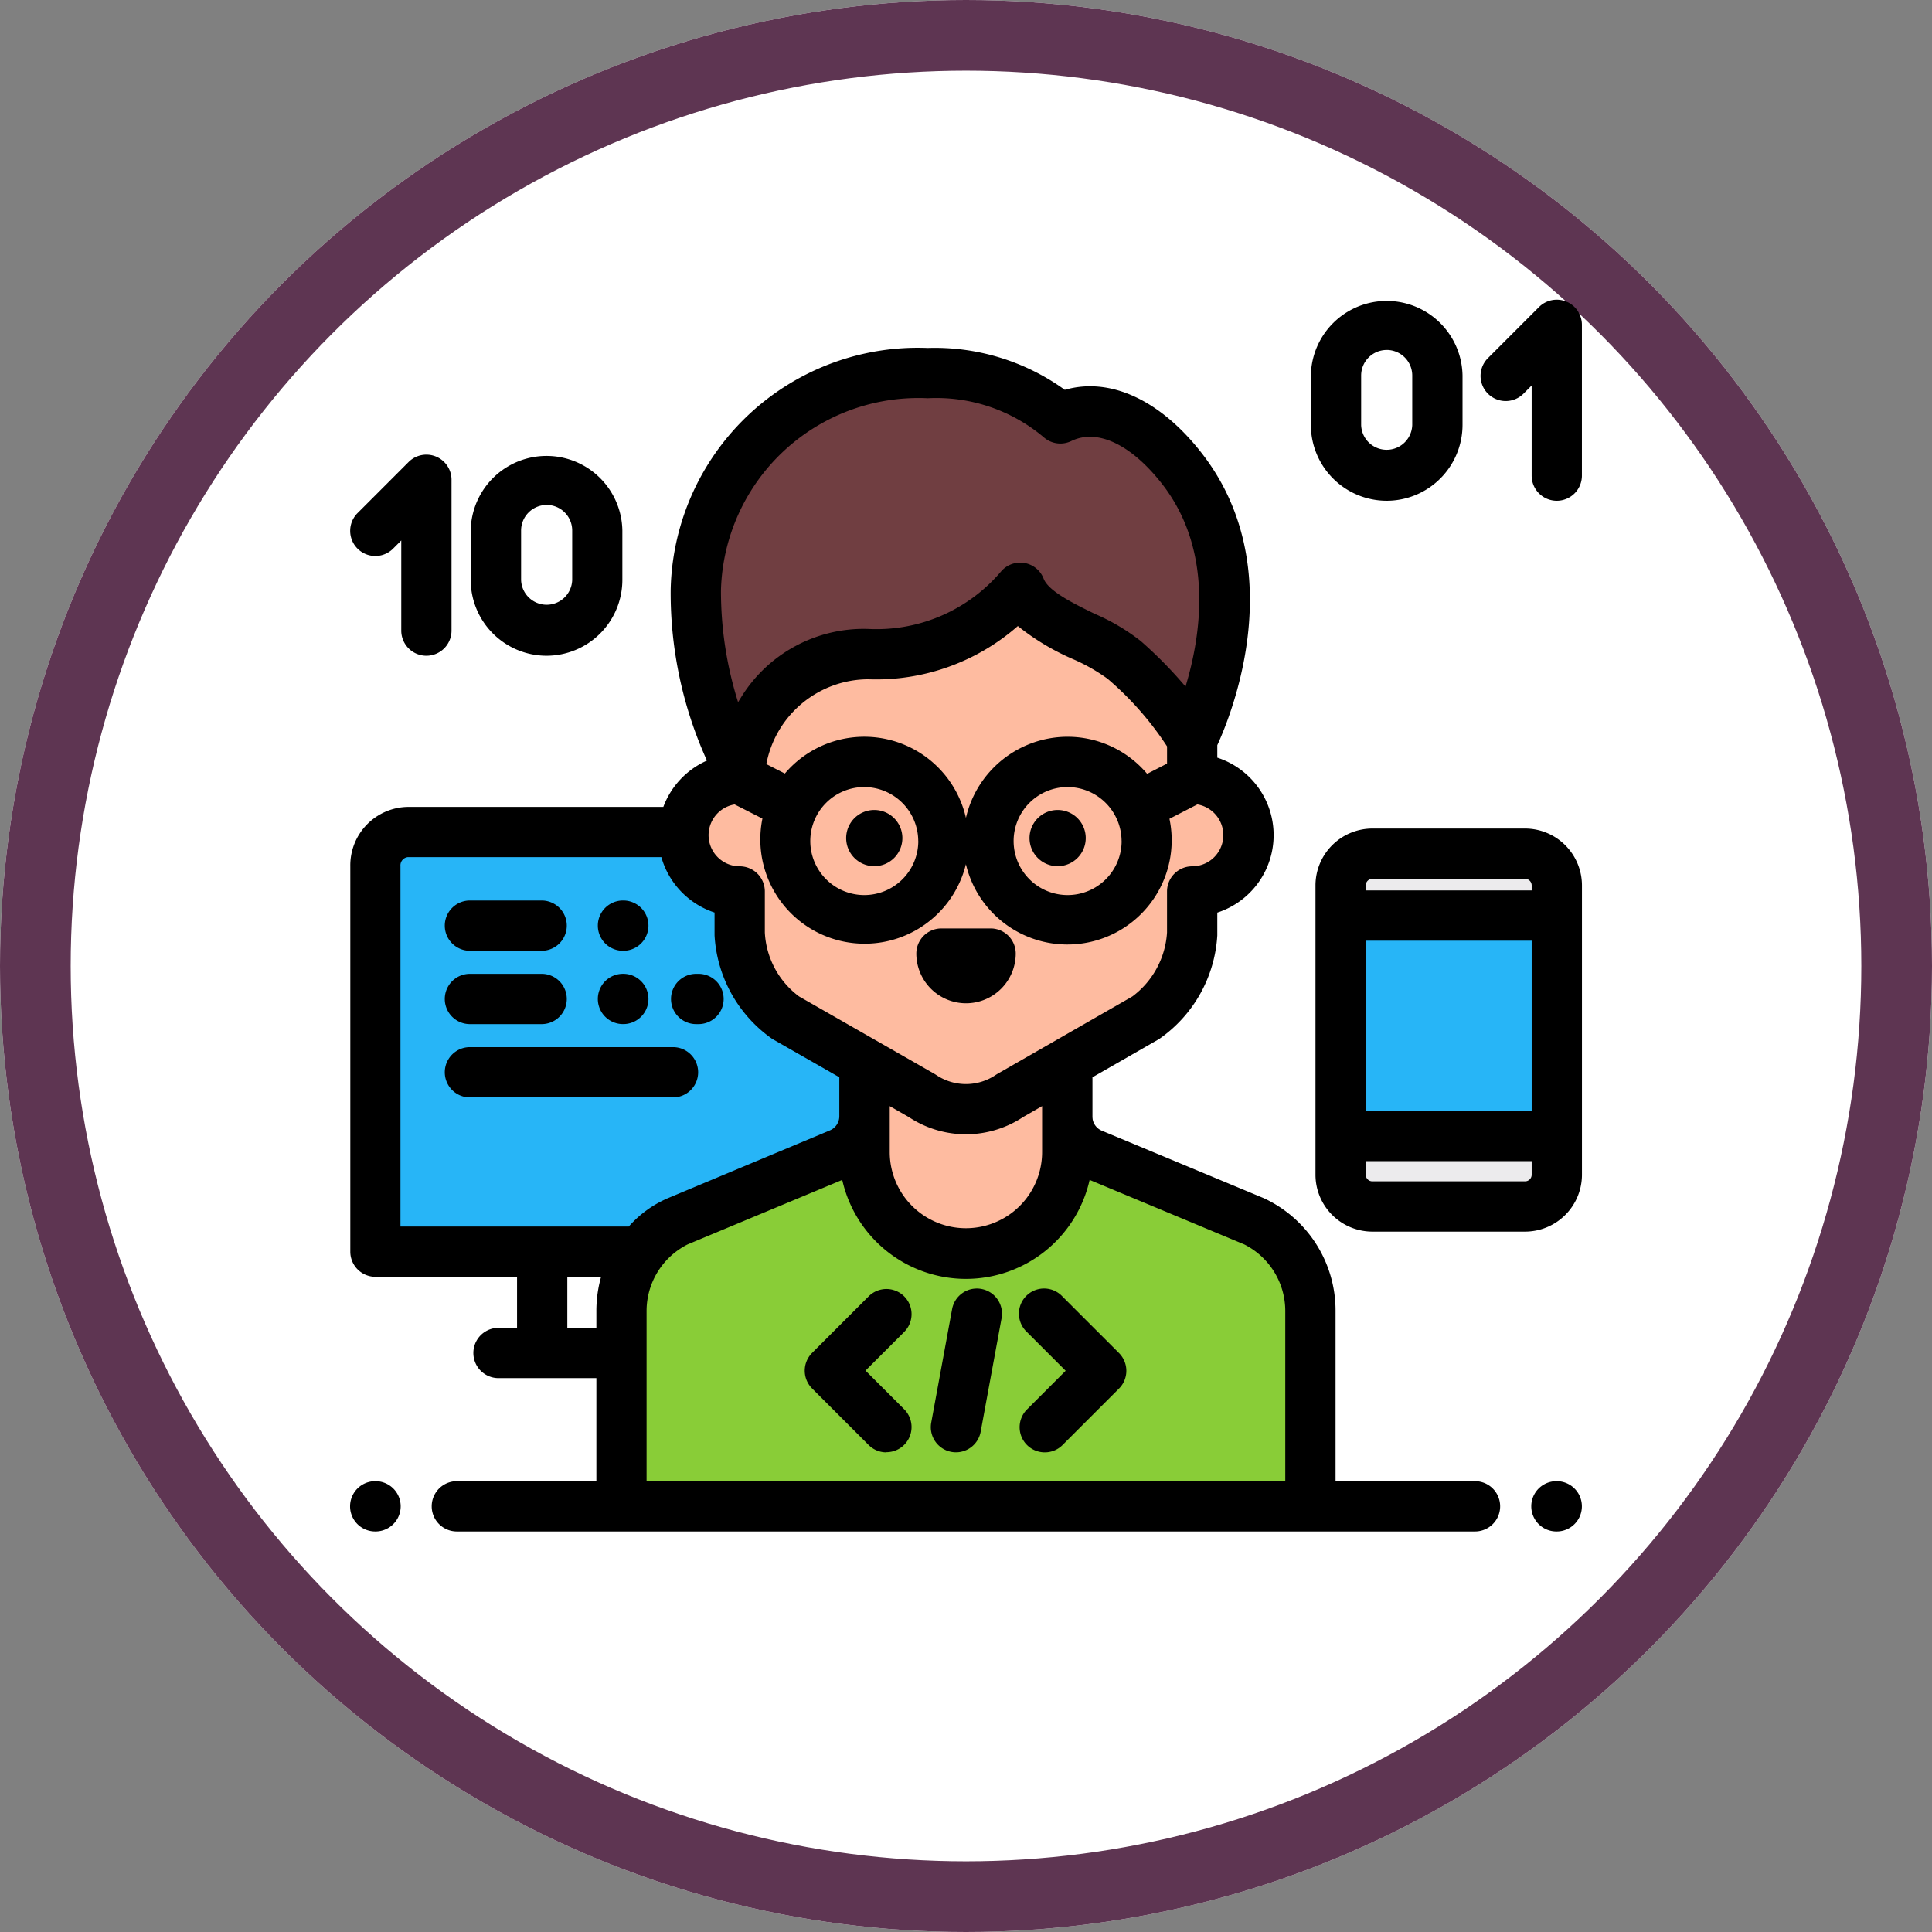 <svg xmlns="http://www.w3.org/2000/svg" width="82" height="82" viewBox="0 0 82 82">
  <rect x="0" y="0" width="82" height="82" fill="#808080" stroke="none"/>
  <g id="Grupo_1147777" data-name="Grupo 1147777" transform="translate(-220.369 -2311)">
    <g id="Elipse_11645" data-name="Elipse 11645" transform="translate(220.369 2311)" fill="#fff" stroke="#5e3552" stroke-width="3">
      <circle cx="41" cy="41" r="41" stroke="none"/>
      <circle cx="41" cy="41" r="39.5" fill="none"/>
    </g>
    <g id="programmer_360487_1_" data-name="programmer_360487 (1)" transform="translate(235.227 2323.7)">
      <g id="Grupo_1147775" data-name="Grupo 1147775" transform="translate(42.042 23.533)">
        <path id="Trazado_982977" data-name="Trazado 982977" d="M420.875,231.634v1.279H411.7v-1.279a1.348,1.348,0,0,1,1.348-1.348h6.48a1.348,1.348,0,0,1,1.348,1.348Z" transform="translate(-411.7 -230.286)" fill="#ecebed"/>
        <path id="Trazado_982978" data-name="Trazado 982978" d="M413.1,347.646h7.779v1.641a1.348,1.348,0,0,1-1.348,1.348h-6.48a1.348,1.348,0,0,1-1.348-1.348v-1.641Z" transform="translate(-411.699 -335.661)" fill="#ecebed"/>
      </g>
      <g id="Grupo_1147776" data-name="Grupo 1147776" transform="translate(1.072 22.615)">
        <rect id="Rectángulo_408601" data-name="Rectángulo 408601" width="9.175" height="9.358" transform="translate(40.97 3.545)" fill="#27b5f7"/>
        <path id="Trazado_982979" data-name="Trazado 982979" d="M35.766,222.735V239.1H10.5V222.735a1.411,1.411,0,0,1,1.377-1.443H34.389a1.411,1.411,0,0,1,1.377,1.443Z" transform="translate(-10.499 -221.292)" fill="#27b5f7"/>
      </g>
      <path id="Trazado_982980" data-name="Trazado 982980" d="M123.12,319.126V321.2a1.72,1.72,0,0,1-1.058,1.588l-6.867,2.861a4.214,4.214,0,0,0-2.4,3.819v8.281h29.242v-8.281a4.214,4.214,0,0,0-2.4-3.819l-6.866-2.861a1.72,1.72,0,0,1-1.058-1.588v-2.078Z" transform="translate(-101.28 -286.521)" fill="#febba0"/>
      <path id="Trazado_982981" data-name="Trazado 982981" d="M139.643,345.713l-6.866-2.861a1.719,1.719,0,0,1-1.045-1.385v1.309a4.328,4.328,0,0,1-4.315,4.315h0a4.328,4.328,0,0,1-4.315-4.315v-1.282a1.719,1.719,0,0,1-1.042,1.358l-6.866,2.861a4.214,4.214,0,0,0-2.4,3.819v8.281h29.242v-8.281A4.213,4.213,0,0,0,139.643,345.713Z" transform="translate(-101.278 -306.58)" fill="#89cd37"/>
      <path id="Trazado_982982" data-name="Trazado 982982" d="M160.134,87.572V84.464a9.584,9.584,0,1,0-19.167,0h-.038v3.109a2.39,2.39,0,0,0,0,4.78v1.784a4.687,4.687,0,0,0,1.96,3.578l5.777,3.3a3.315,3.315,0,0,0,3.731,0l5.76-3.3a4.7,4.7,0,0,0,1.977-3.578V92.352a2.39,2.39,0,1,0,0-4.78Z" transform="translate(-124.392 -67.216)" fill="#febba0"/>
      <path id="Trazado_982983" data-name="Trazado 982983" d="M164.318,34.566c-1.808-2.3-3.72-2.8-5.139-2.1a8.167,8.167,0,0,0-5.628-1.923,9.426,9.426,0,0,0-9.843,9.219,15.252,15.252,0,0,0,1.862,7.579s.694-4.869,5.461-4.869a7.948,7.948,0,0,0,6.447-2.818c.57,1.484,3.327,2.107,4.411,3.065a12.8,12.8,0,0,1,2.885,3.378S168.152,39.451,164.318,34.566Z" transform="translate(-129.033 -27.403)" fill="#703e41"/>
      <path id="Trazado_982984" data-name="Trazado 982984" d="M104.062,251.872h-.014a1.067,1.067,0,0,1,0-2.134h.014a1.067,1.067,0,0,1,0,2.134Z" transform="translate(-92.465 -224.218)"/>
      <path id="Trazado_982985" data-name="Trazado 982985" d="M43.479,251.872H40.435a1.067,1.067,0,1,1,0-2.134h3.044a1.067,1.067,0,1,1,0,2.134Z" transform="translate(-35.348 -224.218)"/>
      <path id="Trazado_982986" data-name="Trazado 982986" d="M49.054,312.818H40.435a1.067,1.067,0,0,1,0-2.134h8.619a1.067,1.067,0,1,1,0,2.134Z" transform="translate(-35.348 -278.941)"/>
      <path id="Trazado_982987" data-name="Trazado 982987" d="M104.062,282.344h-.014a1.067,1.067,0,0,1,0-2.134h.014a1.067,1.067,0,0,1,0,2.134Z" transform="translate(-92.465 -251.579)"/>
      <path id="Trazado_982988" data-name="Trazado 982988" d="M43.479,282.345H40.435a1.067,1.067,0,0,1,0-2.134h3.044a1.067,1.067,0,1,1,0,2.134Z" transform="translate(-35.348 -251.579)"/>
      <path id="Trazado_982989" data-name="Trazado 982989" d="M134.566,282.345h-.1a1.067,1.067,0,1,1,0-2.134h.1a1.067,1.067,0,1,1,0,2.134Z" transform="translate(-119.777 -251.579)"/>
      <path id="Trazado_982990" data-name="Trazado 982990" d="M1.081,493.219H1.067a1.067,1.067,0,1,1,0-2.134h.014a1.067,1.067,0,1,1,0,2.134Z" transform="translate(0 -440.919)"/>
      <path id="Trazado_982991" data-name="Trazado 982991" d="M492,493.219h-.014a1.067,1.067,0,1,1,0-2.134H492a1.067,1.067,0,0,1,0,2.134Z" transform="translate(-440.785 -440.919)"/>
      <path id="Trazado_982992" data-name="Trazado 982992" d="M283.591,214.51a1.193,1.193,0,1,1,1.193-1.193A1.194,1.194,0,0,1,283.591,214.51Z" transform="translate(-253.56 -190.446)"/>
      <path id="Trazado_982993" data-name="Trazado 982993" d="M207.386,214.51a1.193,1.193,0,1,1,1.193-1.193A1.194,1.194,0,0,1,207.386,214.51Z" transform="translate(-185.137 -190.446)"/>
      <path id="Trazado_982994" data-name="Trazado 982994" d="M237.47,264.526a2.112,2.112,0,0,1-2.11-2.11,1.067,1.067,0,0,1,1.067-1.067h2.085a1.067,1.067,0,0,1,1.067,1.067A2.112,2.112,0,0,1,237.47,264.526Z" transform="translate(-211.326 -234.644)"/>
      <path id="Trazado_982995" data-name="Trazado 982995" d="M192.47,418.217a1.064,1.064,0,0,1-.754-.312l-2.4-2.4a1.067,1.067,0,0,1,0-1.509l2.4-2.4a1.067,1.067,0,1,1,1.509,1.509l-1.642,1.642,1.642,1.642a1.067,1.067,0,0,1-.755,1.821Z" transform="translate(-169.706 -369.274)"/>
      <path id="Trazado_982996" data-name="Trazado 982996" d="M279.349,418.216a1.067,1.067,0,0,1-.754-1.821l1.642-1.642-1.642-1.642A1.067,1.067,0,1,1,280.1,411.6l2.4,2.4a1.067,1.067,0,0,1,0,1.509l-2.4,2.4A1.063,1.063,0,0,1,279.349,418.216Z" transform="translate(-249.865 -369.273)"/>
      <path id="Trazado_982997" data-name="Trazado 982997" d="M242.437,418a1.078,1.078,0,0,1-.194-.018,1.067,1.067,0,0,1-.856-1.242l.886-4.817a1.067,1.067,0,1,1,2.1.386l-.887,4.817A1.068,1.068,0,0,1,242.437,418Z" transform="translate(-216.721 -369.059)"/>
      <path id="Trazado_982998" data-name="Trazado 982998" d="M53.4,72.967a3.222,3.222,0,0,1-3.219-3.219v-2.1a3.219,3.219,0,0,1,6.437,0v2.1A3.222,3.222,0,0,1,53.4,72.967Zm0-6.4A1.086,1.086,0,0,0,52.32,67.65v2.1a1.085,1.085,0,0,0,2.169,0v-2.1A1.086,1.086,0,0,0,53.4,66.566Z" transform="translate(-45.061 -57.835)"/>
      <path id="Trazado_982999" data-name="Trazado 982999" d="M3.285,72.968A1.067,1.067,0,0,1,2.218,71.9V68.075l-.346.346A1.067,1.067,0,0,1,.362,66.913L2.53,64.745a1.067,1.067,0,0,1,1.821.755v6.4A1.067,1.067,0,0,1,3.285,72.968Z" transform="translate(-0.045 -57.836)"/>
      <path id="Trazado_983000" data-name="Trazado 983000" d="M402.555,8.554a3.222,3.222,0,0,1-3.219-3.219v-2.1a3.219,3.219,0,0,1,6.437,0v2.1A3.222,3.222,0,0,1,402.555,8.554Zm0-6.4a1.086,1.086,0,0,0-1.085,1.085v2.1a1.085,1.085,0,0,0,2.169,0v-2.1A1.086,1.086,0,0,0,402.555,2.153Z" transform="translate(-358.557)"/>
      <path id="Trazado_983001" data-name="Trazado 983001" d="M473.109,8.554a1.067,1.067,0,0,1-1.067-1.067V3.662l-.346.347A1.067,1.067,0,1,1,470.186,2.5L472.354.332a1.067,1.067,0,0,1,1.821.755v6.4A1.067,1.067,0,0,1,473.109,8.554Z" transform="translate(-421.892 0)"/>
      <path id="Trazado_983002" data-name="Trazado 983002" d="M410.146,219.838h-6.48a2.418,2.418,0,0,0-2.415,2.415v12.278a2.418,2.418,0,0,0,2.415,2.415h6.48a2.418,2.418,0,0,0,2.415-2.415V222.253A2.418,2.418,0,0,0,410.146,219.838Zm-6.761,4.76h7.042v7.224h-7.042Zm0-2.346a.281.281,0,0,1,.281-.281h6.48a.281.281,0,0,1,.281.281v.212h-7.042v-.212Zm7.042,12.278a.281.281,0,0,1-.281.281h-6.48a.281.281,0,0,1-.281-.281v-.574h7.042v.574Z" transform="translate(-360.276 -197.372)"/>
      <path id="Trazado_983003" data-name="Trazado 983003" d="M47.792,68.187H41.873V60.973a5.257,5.257,0,0,0-3.052-4.8l-6.866-2.861a.651.651,0,0,1-.394-.5c0-.005,0-.01,0-.015a.642.642,0,0,1-.006-.086V51.044l2.789-1.6.057-.035a5.762,5.762,0,0,0,2.453-4.387c0-.027,0-.054,0-.081v-.886a3.457,3.457,0,0,0,0-6.577v-.529c.609-1.325,3.136-7.557-.684-12.424-1.765-2.249-3.882-3.205-5.789-2.658a9.43,9.43,0,0,0-5.818-1.777,10.493,10.493,0,0,0-10.91,10.285,17.232,17.232,0,0,0,1.54,7.227,3.475,3.475,0,0,0-1.851,1.967H2.5a2.48,2.48,0,0,0-2.444,2.51V58.446a1.067,1.067,0,0,0,1.067,1.067H7.133v2.166H6.346a1.067,1.067,0,1,0,0,2.134H10.5v4.374H4.578a1.067,1.067,0,0,0,0,2.134H47.792a1.067,1.067,0,1,0,0-2.134ZM37.11,40.767a1.324,1.324,0,0,1-1.323,1.323,1.067,1.067,0,0,0-1.067,1.067V44.9a3.672,3.672,0,0,1-1.472,2.714L27.52,50.9l-.057.035a2.257,2.257,0,0,1-2.555,0l-.059-.036L19.1,47.611A3.616,3.616,0,0,1,17.65,44.9V43.157a1.067,1.067,0,0,0-1.067-1.067,1.322,1.322,0,0,1-.216-2.626l1.181.6A4.426,4.426,0,0,0,26.184,42a4.426,4.426,0,0,0,8.639-1.927l1.185-.61A1.324,1.324,0,0,1,37.11,40.767Zm-7.692,11.5v1.95a3.233,3.233,0,1,1-6.467,0V52.269l.811.464a4.388,4.388,0,0,0,4.846,0ZM30.5,36.592a4.433,4.433,0,0,0-4.315,3.443A4.423,4.423,0,0,0,18.5,38.152l-.786-.4a4.419,4.419,0,0,1,4.329-3.6,9.121,9.121,0,0,0,6.345-2.26,10.182,10.182,0,0,0,2.33,1.4,7.791,7.791,0,0,1,1.476.836A13.337,13.337,0,0,1,34.721,37v.73l-.845.435A4.417,4.417,0,0,0,30.5,36.592Zm2.293,4.426A2.292,2.292,0,1,1,30.5,38.726,2.3,2.3,0,0,1,32.791,41.018Zm-8.63,0a2.292,2.292,0,1,1-2.292-2.292A2.3,2.3,0,0,1,24.161,41.018Zm.4-18.794A7.064,7.064,0,0,1,29.5,23.891a1.067,1.067,0,0,0,1.16.148c1.1-.533,2.528.141,3.833,1.8h0c2.241,2.855,1.657,6.5,1.012,8.623a18.11,18.11,0,0,0-1.9-1.933,8.785,8.785,0,0,0-1.955-1.156c-.874-.426-1.961-.955-2.167-1.491a1.067,1.067,0,0,0-1.8-.315,6.931,6.931,0,0,1-5.639,2.448,6.112,6.112,0,0,0-5.42,2.932c-.037.059-.074.118-.109.177a15.653,15.653,0,0,1-.727-4.752A8.383,8.383,0,0,1,24.564,22.224ZM10.5,60.973v.706H9.267V59.513H10.7A5.332,5.332,0,0,0,10.5,60.973Zm1.377-3.594H2.185v-15.3A.353.353,0,0,1,2.5,41.7H13.258a3.47,3.47,0,0,0,2.258,2.352v.886c0,.027,0,.054,0,.081a5.755,5.755,0,0,0,2.436,4.387l.059.036,2.8,1.6v1.656a.652.652,0,0,1-.4.6L13.55,56.169A4.678,4.678,0,0,0,11.875,57.379ZM39.739,68.187H12.631V60.973a3.163,3.163,0,0,1,1.739-2.834L20.935,55.4a5.381,5.381,0,0,0,10.5,0L38,58.139a3.163,3.163,0,0,1,1.739,2.834v7.214Z" transform="translate(-0.046 -18.021)"/>
    </g>
  </g>
</svg>
